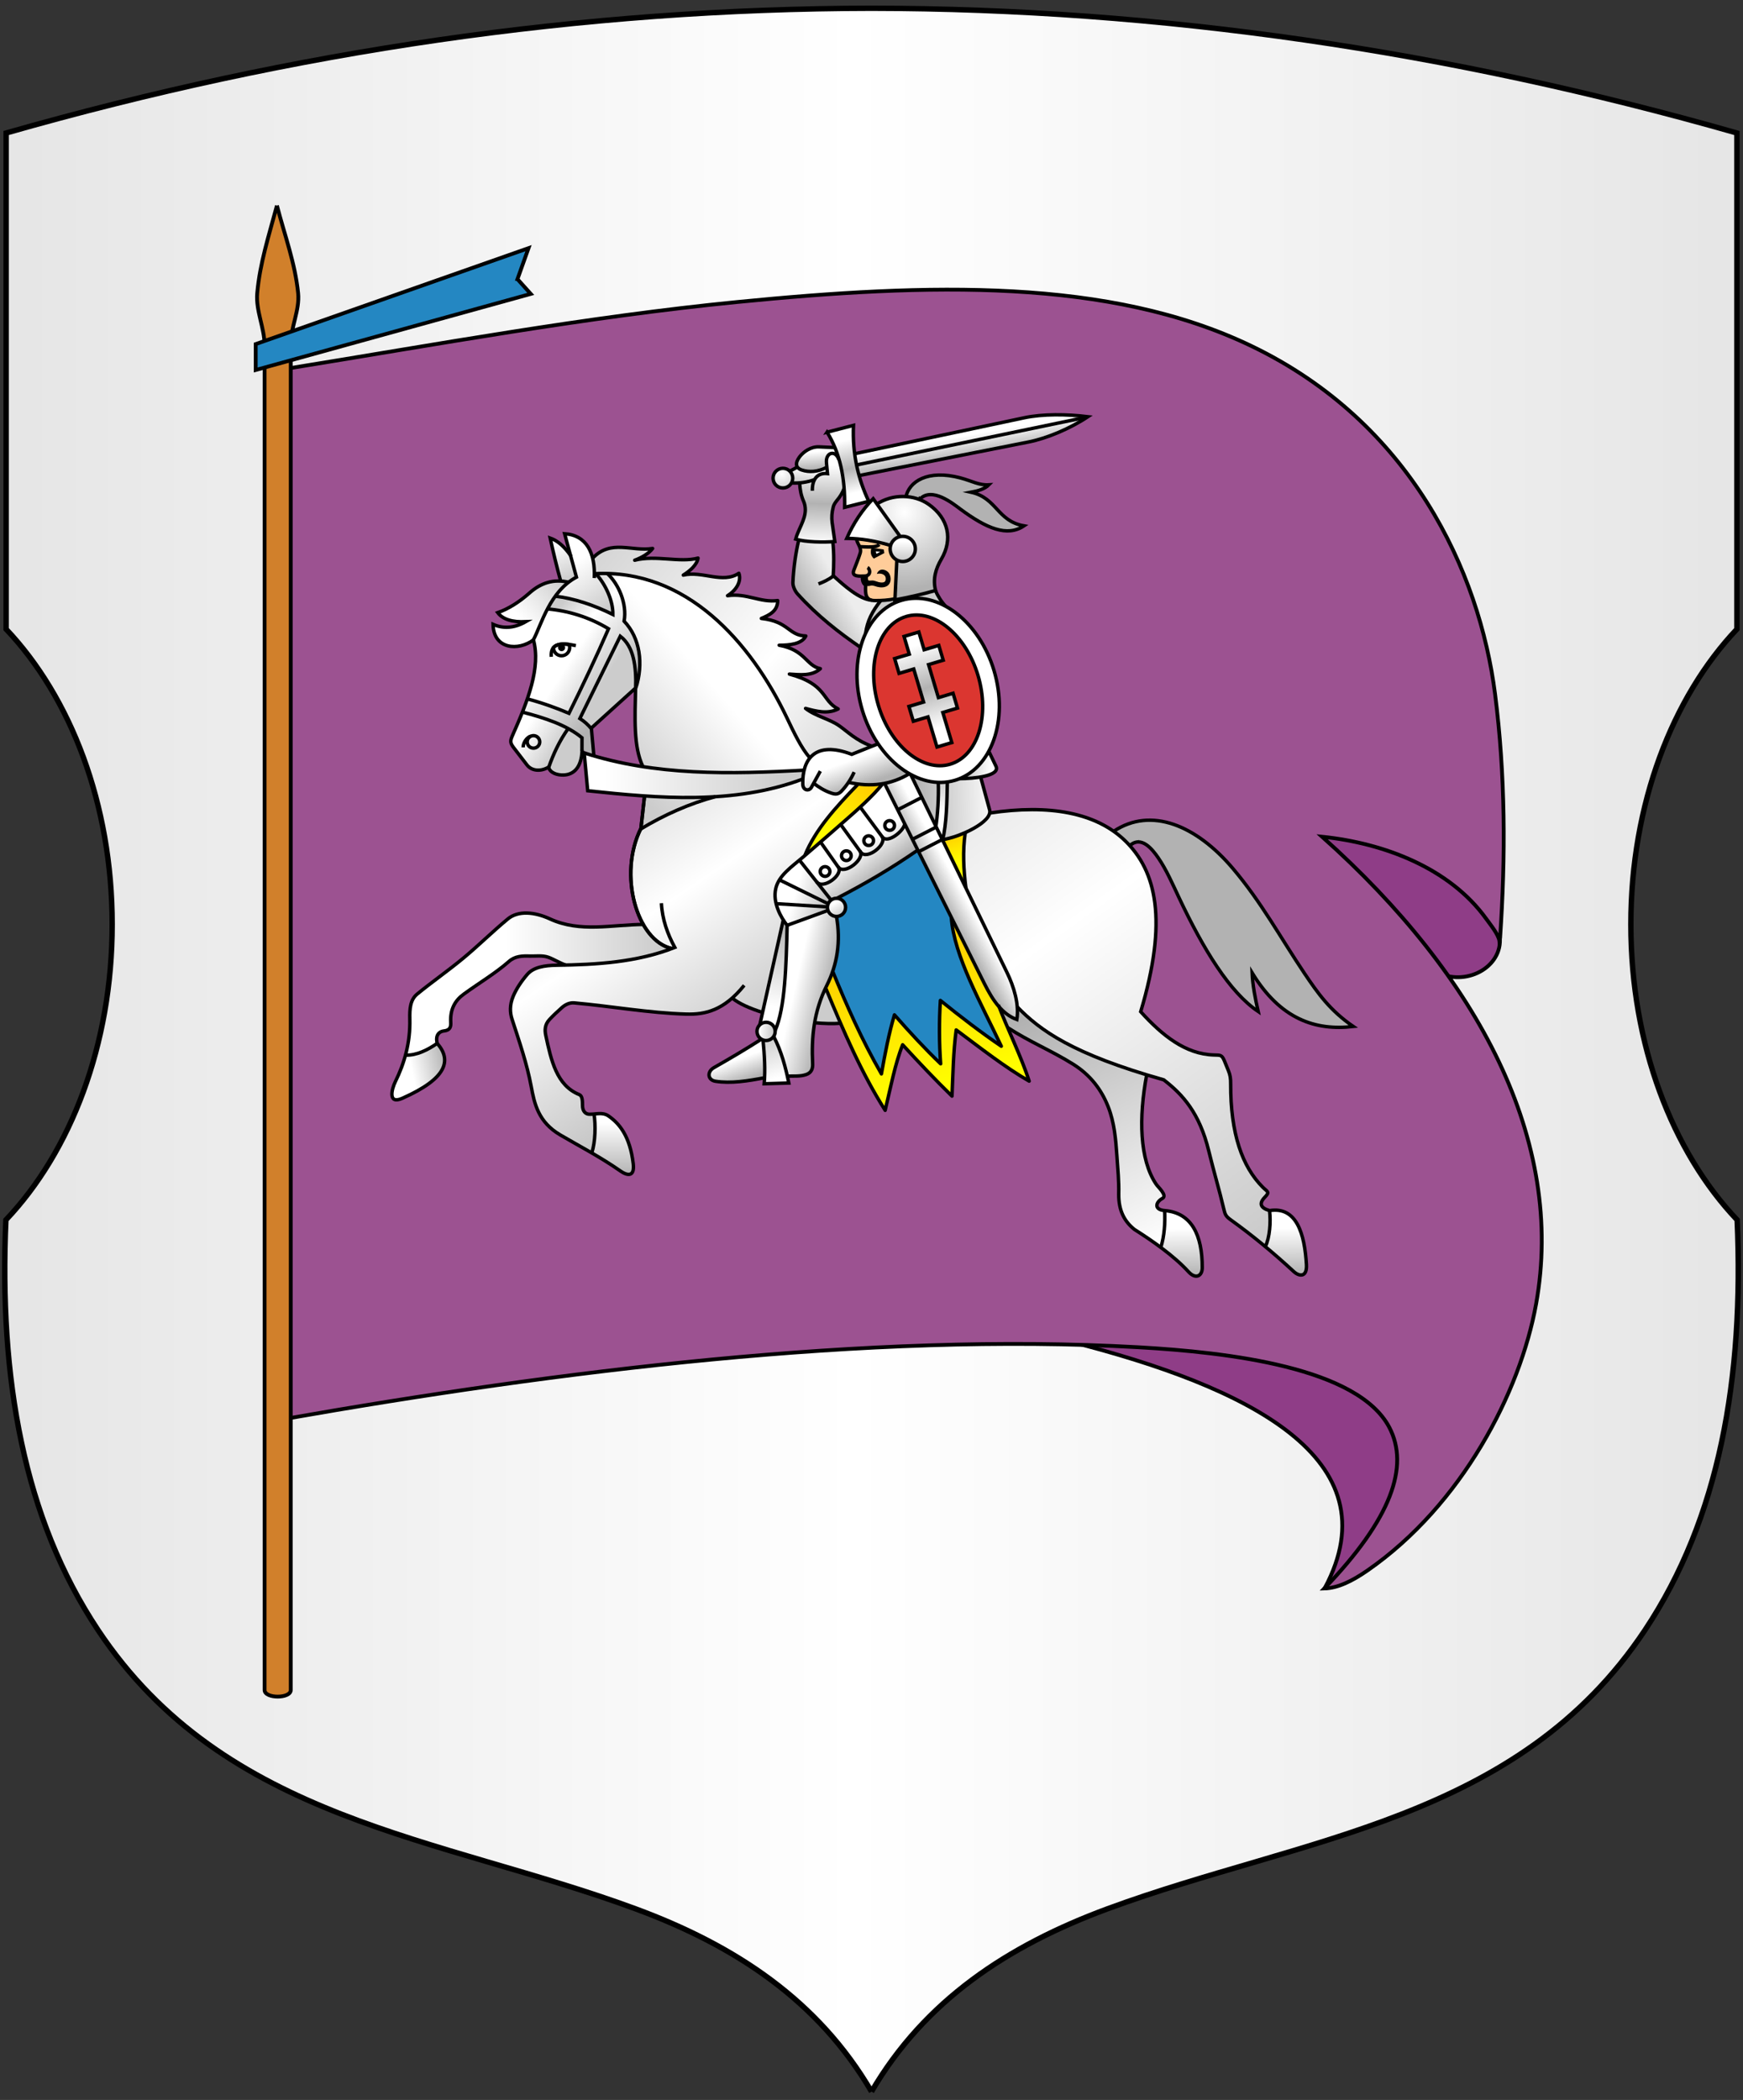 <svg xmlns="http://www.w3.org/2000/svg" xmlns:xlink="http://www.w3.org/1999/xlink" viewBox="0 0 420 506"><rect x="0" y="0" width="420" height="506" fill="#333333" stroke="none"/><defs><linearGradient id="V" gradientUnits="userSpaceOnUse" gradientTransform="matrix(-8.006-55.736 20.35-2.923 255.21 483.98)" x1=".22" x2=".78" xlink:href="#2"/><linearGradient id="N" gradientUnits="userSpaceOnUse" gradientTransform="matrix(-79.358 73.932-74.71-80.194 254.33 559.39)" x1=".32" x2=".68"><stop stop-color="#b2b2b2"/><stop offset=".71" stop-color="#fff"/><stop offset="1" stop-color="#ccc"/></linearGradient><linearGradient id="W" gradientUnits="userSpaceOnUse" gradientTransform="matrix(-46.797 63.02-62.665-46.533 351.89 485.96)" x1=".42" x2=".58" xlink:href="#2"/><linearGradient id="Y" gradientUnits="userSpaceOnUse" gradientTransform="matrix(.808 8.081-24.305 2.431 279.72 631.89)" x1=".18" x2=".82" xlink:href="#C"/><linearGradient id="X" gradientUnits="userSpaceOnUse" gradientTransform="matrix(-35.398 10.411-10.575-35.956 298.27 491.39)" x1=".29" x2=".71" xlink:href="#2"/><linearGradient id="U" gradientUnits="userSpaceOnUse" gradientTransform="matrix(5.577-20.915 14.845 3.959 249.99 428.74)" x1=".13" x2=".87" xlink:href="#C"/><linearGradient id="P" gradientUnits="userSpaceOnUse" gradientTransform="matrix(-37.626-33.599 33.273-37.26 177.06 625.08)" x1=".28" x2=".72" xlink:href="#C"/><linearGradient id="T" gradientUnits="userSpaceOnUse" gradientTransform="matrix(-48.102 10.84-18.814-83.487 309.53 489.87)" x1=".37" x2=".63" xlink:href="#2"/><linearGradient id="Q" gradientUnits="userSpaceOnUse" gradientTransform="matrix(-86.052-.536.129-20.651 273.5 537.69)" x1=".11" x2=".89" xlink:href="#C"/><linearGradient id="S" gradientUnits="userSpaceOnUse" gradientTransform="matrix(-9.937 27.947-28.095-9.989 266.82 406.45)" x1=".36" x2=".64" xlink:href="#2"/><linearGradient id="R" gradientUnits="userSpaceOnUse" gradientTransform="matrix(-11.519 31.99-48.1-17.319 324.52 520.08)" x1=".35" x2=".65" xlink:href="#2"/><linearGradient id="Z" gradientUnits="userSpaceOnUse" gradientTransform="matrix(-.957 11.959-19.143-1.531 284.84 637.11)" x1=".23" x2=".77" xlink:href="#2"/><linearGradient id="i" gradientUnits="userSpaceOnUse" gradientTransform="matrix(-9.31-30.892-22.349 6.736 239.23 723.95)" x1=".18" x2=".82"><stop stop-color="#fff"/><stop offset=".49" stop-color="#b2b2b2"/><stop offset="1" stop-color="#fff"/></linearGradient><linearGradient id="a" gradientUnits="userSpaceOnUse" gradientTransform="matrix(.677 38.911-21.152.368 288.82 606.26)" x1=".12" x2=".88"><stop stop-color="#fff"/><stop offset=".51" stop-color="#b2b2b2"/><stop offset="1" stop-color="#fff"/></linearGradient><linearGradient id="j" gradientUnits="userSpaceOnUse" x1="234.82" y1="695.67" x2="241.81" y2="712.31" xlink:href="#i"/><linearGradient id="l" gradientUnits="userSpaceOnUse" x1="267.96" y1="745.76" x2="287.78" y2="778.59" xlink:href="#2"/><linearGradient id="k" gradientUnits="userSpaceOnUse" x1="217.79" y1="667.56" x2="235.19" y2="672.2" xlink:href="#2"/><linearGradient id="h" gradientUnits="userSpaceOnUse" gradientTransform="matrix(-7.267 33.427-21.858-4.752 302.5 625.63)" x1=".21" x2=".79"><stop stop-color="#fff"/><stop offset=".46" stop-color="#b2b2b2"/><stop offset="1" stop-color="#fff"/></linearGradient><linearGradient id="b" gradientUnits="userSpaceOnUse" gradientTransform="matrix(57.972 34.783-34.747 57.912 263.43 551.39)" x1=".39" x2=".61"><stop stop-color="#b2b2b2"/><stop offset="1" stop-color="#ededed"/></linearGradient><linearGradient id="g" gradientUnits="userSpaceOnUse" gradientTransform="matrix(-11.643 65.612-169.51-30.081 383.63 622.97)" x1=".44" x2=".56" xlink:href="#2"/><linearGradient id="c" gradientUnits="userSpaceOnUse" gradientTransform="matrix(-7.797.487-.508-8.131 261.07 433.26)" x1=".17" x2=".83" xlink:href="#C"/><linearGradient id="f" gradientUnits="userSpaceOnUse" gradientTransform="matrix(-.01 11.081-9.884-.009 313.31 603.3)" x1=".2" x2=".8" xlink:href="#C"/><linearGradient id="e" gradientUnits="userSpaceOnUse" gradientTransform="matrix(-6.253 9.187-8.991-6.12 291.41 473.78)" x1=".27" x2=".73" xlink:href="#C"/><linearGradient id="O" gradientUnits="userSpaceOnUse" gradientTransform="matrix(-114.46 95.383-93.819-112.583 345.54 576.71)" x1="0" y1="0" x2="1.022" y2="-.002"><stop stop-color="#ccc"/><stop offset=".4" stop-color="#fff"/><stop offset="1" stop-color="#ccc"/></linearGradient><linearGradient id="C" gradientUnits="userSpaceOnUse" gradientTransform="matrix(14.361-1.306 1.236 13.591 328.73 524.28)" x1=".18" x2=".82"><stop stop-color="#ccc"/><stop offset="1" stop-color="#fff"/></linearGradient><linearGradient id="8" gradientUnits="userSpaceOnUse" gradientTransform="matrix(-8.648 28.413-16.495-5.02 340.39 486.15)" x1=".32" x2=".68"><stop stop-color="#ff0"/><stop offset="1" stop-color="#ffcf00"/></linearGradient><linearGradient id="B" gradientUnits="userSpaceOnUse" gradientTransform="matrix(33.902.916-1.1 40.703 311.11 500.59)" x1=".05" x2=".95" xlink:href="#2"/><linearGradient id="9" gradientUnits="userSpaceOnUse" gradientTransform="matrix(-31.974 110.457-131.958-38.198 377.86 392.99)" x1=".26" x2=".74" xlink:href="#8"/><linearGradient id="7" gradientUnits="userSpaceOnUse" gradientTransform="matrix(51.556-103.113 98.087 49.044 308.29 420.73)" x1=".07" x2=".93" xlink:href="#2"/><linearGradient x2="1" x1="0" gradientTransform="matrix(417.912 0 0-943.481.937 504)" gradientUnits="userSpaceOnUse" id="m"><stop stop-color="#e5e5e5"/><stop offset=".49" stop-color="#fff"/><stop offset="1" stop-color="#e5e5e5"/></linearGradient><linearGradient id="6" gradientUnits="userSpaceOnUse" gradientTransform="matrix(-126.198 176.72-166.992-119.251 528.68 409.68)" x1=".03" x2=".97"><stop stop-color="#ccc"/><stop offset=".66" stop-color="#fff"/><stop offset="1" stop-color="#e5e5e5"/></linearGradient><linearGradient id="2" gradientUnits="userSpaceOnUse" gradientTransform="matrix(-31.329 22.234-21.759-30.661 328.45 619.67)" x1=".33" x2=".67"><stop stop-color="#b2b2b2"/><stop offset="1" stop-color="#fff"/></linearGradient><linearGradient id="5" gradientUnits="userSpaceOnUse" gradientTransform="matrix(-.376 31.192-18.226-.22 458.83 332.21)" x1=".22" x2=".78" xlink:href="#2"/><linearGradient id="4" gradientUnits="userSpaceOnUse" gradientTransform="matrix(-.378 31.501-18.344-.22 419.99 331.72)" x1=".22" x2=".78" xlink:href="#2"/><linearGradient id="A" gradientUnits="userSpaceOnUse" gradientTransform="matrix(32.072 30.428-30.552 32.203 285.23 481.34)" x1=".23" x2=".77" xlink:href="#8"/><linearGradient id="D" gradientUnits="userSpaceOnUse" gradientTransform="matrix(0-31.427 4.289 0 320.34 532.86)" x1=".32" x2=".68" xlink:href="#C"/><linearGradient id="I" gradientUnits="userSpaceOnUse" gradientTransform="matrix(-161.022 241.533-256.294-170.863 376.08 396.57)" x1=".25" x2=".75"><stop stop-color="#b2b2b2"/><stop offset=".56" stop-color="#fff"/><stop offset="1" stop-color="#ccc"/></linearGradient><linearGradient id="K" gradientUnits="userSpaceOnUse" gradientTransform="matrix(-26.36 39.669-37.337-24.81 224.59 588.75)" x1=".28" x2=".72" xlink:href="#C"/><linearGradient id="M" gradientUnits="userSpaceOnUse" gradientTransform="matrix(-60.827 39.359-41.84-64.662 236.72 568.98)" x1=".4" x2=".6" xlink:href="#C"/><linearGradient id="L" gradientUnits="userSpaceOnUse" gradientTransform="matrix(-6.805 18.845-14.671-5.298 192.02 597.98)" x1=".14" x2=".86" xlink:href="#C"/><linearGradient id="J" gradientUnits="userSpaceOnUse" gradientTransform="matrix(118.012 102.738-105.681 121.394 222.48 420.61)" x1=".35" x2=".65" xlink:href="#C"/><linearGradient id="E" gradientUnits="userSpaceOnUse" gradientTransform="matrix(89.086 49.3-58.399 105.53 315.02 395.44)" x1=".46" x2=".54" xlink:href="#2"/><linearGradient id="F" gradientUnits="userSpaceOnUse" gradientTransform="matrix(0 26.559-27.278 0 219.64 372.59)" x1=".13" x2=".87" xlink:href="#2"/><linearGradient id="G" gradientUnits="userSpaceOnUse" gradientTransform="matrix(-31.396-6.53 5.533-26.605 144.91 432.06)" x1=".29" x2=".71" xlink:href="#2"/><linearGradient id="H" gradientUnits="userSpaceOnUse" gradientTransform="matrix(-131.952 0 0-59.558 254.92 480.7)" x1=".28" x2=".72" xlink:href="#C"/><radialGradient id="1" gradientUnits="userSpaceOnUse" r="28.603" cy="623.01" cx="308.57"><stop stop-color="#fff"/><stop offset="1" stop-color="#b2b2b2"/></radialGradient><radialGradient id="0" gradientUnits="userSpaceOnUse" r="6.456" cy="637.3" cx="262.95"><stop stop-color="#fff"/><stop offset="1" stop-color="#ccc"/></radialGradient><radialGradient xlink:href="#1" id="3" gradientUnits="userSpaceOnUse" cx="308.57" cy="623.01" r="28.603"/><radialGradient xlink:href="#0" id="d" gradientUnits="userSpaceOnUse" cx="262.95" cy="637.3" r="6.456"/></defs><path d="m282.25 244.43c2.935 0 5.315 2.38 5.315 5.315v5.314c0 2.935-2.38 5.315-5.315 5.315h-5.315v-15.944zm0 21.259c5.87 0 10.63-4.76 10.63-10.63v-5.314c0-5.87-4.76-10.63-10.63-10.63h-10.63v26.574zm-21.26-26.574h5.315v26.574h-5.315zm-10.63 0h5.315v26.574h-5.315l-10.63-16.684v16.684h-5.315v-26.574h5.315l10.63 16.684zm-79.72 0h15.945v5.315h-10.63v5.315h10.63v5.315h-10.63v5.315h10.63v5.315h-15.945zm-21.26-0h5.315v21.26h10.63v5.315h-15.945zm55.809 21.26h5.314c4.402 0 7.972-3.57 7.972-7.972 0-4.402-3.636-7.957-7.972-7.972h-5.314v5.315h5.314c1.467 0 2.657 1.19 2.657 2.657 0 1.467-1.19 2.657-2.657 2.657h-5.314zm5.314-26.575c10.272 0 18.602 8.33 18.602 18.602 0 10.272-8.33 18.602-18.602 18.602-10.272 0-18.602-8.33-18.602-18.602 0-10.272 8.33-18.602 18.602-18.602m-13.287 18.602c0 7.337 5.95 13.287 13.287 13.287 7.337 0 13.287-5.95 13.287-13.287 0-7.337-5.95-13.287-13.287-13.287-7.337 0-13.287 5.95-13.287 13.287" fill="#a90000"/><g fill-rule="evenodd" stroke="#000"><path d="m210 504c12.829-21.946 32.829-35.18 56.92-44.07 47.01-17.335 98.84-21.1 129.48-67.17 17.9-26.916 23.863-60.672 22.19-98.81-15.57-16.391-25.614-42.19-25.614-71.2 0-28.982 10.02-54.752 25.559-71.15v-119.55c-69.51-19.858-139.02-29.964-208.53-30.06-69.51.1-139.02 10.206-208.53 30.06v119.55c15.539 16.394 25.559 42.16 25.559 71.15 0 29.02-10.04 54.814-25.614 71.2-1.676 38.13 4.287 71.891 22.19 98.81 30.636 46.07 82.47 49.83 129.48 67.17 24.09 8.884 44.09 22.12 56.919 44.07" fill="url(#m)" stroke-width="1.3"/><g transform="translate(0-546.36)" stroke-width=".917" stroke-miterlimit="10"><g fill="#8f3d87"><path d="m257.97 869.67c42.43 10.794 77.969 28.05 61.25 59.36 1.387-.07 3.03-1.81 4.307-2.854 9.697-7.917 17.757-16.358 17.433-30.734-.659-29.27-58.13-30.17-82.991-25.768z"/><path d="m361.13 770.66c2.042 7.782-6.597 13.14-13.654 10.491l-32.915-35.555c21.13-1.122 37.4 5.969 46.569 25.06z"/></g><path d="m68.796 888.24c65.28-11.466 140.41-20.908 205.47-17.249 21.749 1.223 52.972 4.877 60.52 19.336 4.881 9.354.501 22.01-15.681 38.798 3.269-.098 6.71-1.779 10.397-4.336 22.806-15.814 36.796-42.953 40.633-64.18 7.091-39.22-13.763-78.935-51.55-112.63 14.909 1.534 30.694 7.542 39.499 19.723 1.09 1.509 2.979 3.811 3.223 5.394l.163-.741c1.333-19.567 1.284-39.18-1.213-58.751-3.767-29.522-20.232-65.38-58.739-83.88-34.24-16.457-77.83-15.13-123.91-10.59-36.27 3.574-72.54 10.251-108.8 16.11v253z" fill="#9c5291"/><path d="m66.73 595.89c1.88 7.214 4.389 13.905 5.107 21.11.41 4.112-1.778 8.137-1.778 12.269v324.33c0 2.1-6.301 2.1-6.301 0v-323.97c0-4.25-2.151-8.391-1.778-12.624.633-7.184 2.811-13.895 4.751-21.11z" fill="#d1802b"/><path d="m124.69 613.62l2.667-7.468-65.742 23.12v6.24l66.28-18.335-3.201-3.556z" fill="#2487c2"/></g></g><g transform="translate(0-546.36)"><g stroke="#000" stroke-width=".825" stroke-miterlimit="10"><path d="m272.23 750.13c2.762-2.498 5.401.787 6.893 2.973 1.976 2.895 3.506 6.447 4.943 9.488 5.993 12.684 12.261 22.878 19.11 27.499-.703-3.109-1.334-6.219-1.464-9.328 6.843 11.221 15.256 14 24.384 12.945-5.621-3.864-8.514-7.961-11.797-12.846-5.749-8.557-10.363-17.14-17.249-25.26-8.781-10.352-19.645-14.914-28.64-8.963l-.565.5 3.777 3.521.612-.531z" fill="url(#l)"/><path d="m221.63 666.65c2.926-3.092 8.07 1.114 9.79 2.389 6.29 4.653 11.269 6.764 15.32 4.03-6.484-1.144-6.496-6.708-12.731-8.1 1.556-.289 3.303-.792 4.279-1.785-2.402.151-4.109-.935-6.834-1.659-7.948-2.113-12.444.882-13.18 4.668l-.067.619 3.184.605.238-.768z" fill="url(#k)"/></g><path d="m306.01 609.99h.041v-.018l.011-.005 1.795 2.542-.872 1.855-9.91 13.851c-4.075-4.211-7.289-9.168-9.666-14.515 6.337-.043 12.768-1.155 18.602-3.711" fill="url(#2)" transform="matrix(.647 0 0-.647 18.277 1072.89)"/><path d="m298.65 626.39l8.517-11.905.005-.007.004-.009.903-1.921.027-.057-.036-.051-1.881-2.665-.05-.072-.081.035-.008.003-.03-4.096v-.005l-.697-14.628.008-.038-.009-.002c4.966.624 9.931 1.659 14.896 3.293-.527 2.11-.517 4.106-.112 6.03.411 1.948 1.228 3.817 2.304 5.649 3.08 5.245 3.113 10.74.162 15.333-.574.894-1.262 1.755-2.062 2.572-4.304 4.397-10.519 6.238-16.633 4.767-1.849-.445-3.627-1.19-5.226-2.223" fill="url(#3)" transform="matrix(.647 0 0-.647 18.277 1072.89)"/><path d="m215.59 690.61l.447-9.376.02-2.706c-3.03-1.325-6.302-1.983-9.593-2.257.094.462.293.871.487 1.267.331.677.642 1.314.397 2.116-.428 1.403-1.012 2.753-1.527 4.125l-0.0.005c-.141.376-.153.651-.044.847.309.562 1.431.487 1.956.471l.249.133c-.279.596.019 1.797.697 2.038-.057.853-.148 1.944.214 2.755.198.443.538.752 1.093.894l.092.008-0.0.013c.212.046.453.069.728.068 1.604.022 3.212-.095 4.787-.4" fill="#fc9"/><path d="m212.66 679.49l-2.055 1.083c-.424-.386-.575-1.212-.384-1.859l2.406.323.034.453" fill="#fff" fill-rule="evenodd"/><path d="m210.56 680.96c-.769-.678-.871-1.583-.57-2.604l2.94.395.166.876-2.536 1.334m.479-1.752l.142.608.948-.475-1.09-.133"/><path d="m214.3 684.62c.498.931.453 2.32-.515 2.925-.627.392-1.484.442-2.39.223-.381-.099-.8-.288-1.245-.325-.37-.03-.749.207-1.104.115-1-.262-1.38-1.458-1.141-2.373l1.296-.011c-.075.291-.122.689.011.97.107.226.878.053 1.163.094.493.071.923.282 1.324.379.506.122 1.129.188 1.456-.066.339-.264.349-.917.173-1.267-.305-.604-1.202-.842-2.027-.628.508-1.622 2.424-1.113 3-.037"/><path d="m405.83 363c.175-4.554-.09-9.179-1.432-13.56 3.655-2.735 7.215-5.676 10.295-9.06 2.056-2.259 4.905-2.079 4.916 1.418.028 8.604-1.963 15.238-6.621 18.671-2.084 1.536-4.596 2.315-7.158 2.531" fill="url(#4)" transform="matrix(.647 0 0-.647 18.277 1072.89)"/><path d="m443.35 349.74c3.537-2.942 7.05-6.03 10.564-9.274 2.846-2.629 4.804-.867 4.515 2.57-.336 5.596-1.224 11.02-3.293 14.832-2.048 3.77-5.239 5.959-10.237 5.158.409-4.224.245-9.382-1.549-13.286" fill="url(#5)" transform="matrix(.647 0 0-.647 18.277 1072.89)"/><path d="m350.89 439.09c4.26-4.398 9.416-8.772 17.649-13.223 8.356-4.518 19.883-9.118 36.863-13.909l.02-.005.017-.013c3.518-2.714 6.858-5.795 9.752-9.982 2.893-4.186 5.339-9.477 7.07-16.611l.002-.008c.837-3.452 1.77-6.911 2.687-10.316 1.019-3.781 2.02-7.496 2.861-11.09.259-1.107.441-1.816.789-2.408.347-.59.866-1.079 1.802-1.75 4.376-3.141 8.637-6.446 12.779-9.889 1.837 3.874 2.01 8.938 1.515 13.06v.105c-3.14.936-4.152 2.681-1.706 5.175 1.228 1.254 1.227 1.658.626 2.247-.465.457-.985.855-1.447 1.318-3.817 3.826-6.827 8.811-8.873 15.177-2.045 6.36-3.129 14.1-3.099 23.44.003.991-.03 1.773-.158 2.536-.128.763-.351 1.51-.729 2.433l-1.412 3.451c-.865 2.114-1.368 2.125-3.284 2.165l-.541.013c-5.316.153-10.142 1.968-14.649 4.86-4.5 2.887-8.683 6.851-12.719 11.307l-.041.045.017.058c5.111 17.06 6.549 30.15 5.273 40.37-1.275 10.208-5.259 17.557-10.992 23.15l-.007.007c-1.507 1.47-3.146 2.798-4.908 3.984-1.763 1.186-3.651 2.231-5.659 3.137-10.326 4.658-23.819 5.635-39.779 3.245-.393-1.668-2.268-3.418-4.762-4.983-1.335-.837-2.849-1.624-4.409-2.316l.071-.001c-.496-3.423-.651-6.846-.573-10.269.078-3.424.389-6.85.823-10.275l-.052-.007 15.356-31.429c1.956-4 3.426-8.332 3.825-12.793" fill="url(#6)" transform="matrix(.647 0 0-.647 18.277 1072.89)"/><path d="m344.34 438.53c.877-2.253 1.887-4.653 2.947-7.122 4.17-2.703 8.553-5.01 12.958-7.295 3.888-2.02 7.751-4.03 11.439-6.341 3.215-2.02 5.861-4.397 8.02-7.08 2.157-2.68 3.827-5.662 5.091-8.892 1.141-2.917 1.845-5.93 2.316-8.988.471-3.054.71-6.156.922-9.252.064-.931.134-1.877.205-2.82.285-3.838.568-7.644.476-11.322l-.002-.065c-.043-3.213.534-5.805 1.562-7.944 1.026-2.136 2.503-3.824 4.261-5.231 3.079-1.95 6.435-4.18 9.687-6.597 1.318 4.346 1.573 8.93 1.398 13.443-1.074.107-2.722.484-2.891 1.797-.048.373.04.767.231 1.149.336.671.997 1.311 1.798 1.733.764.402.699 1.098.296 1.863-.399.759-1.126 1.588-1.735 2.282-.366.417-.69.787-.882 1.071l-.002.003c-4.453 6.626-5.87 16.553-5.209 27.507.128 2.13.336 4.302.615 6.496.279 2.195.63 4.411 1.044 6.629l.015.081c-13.54 4.121-23.2 8.11-30.462 12.04-8.141 4.402-13.283 8.728-17.522 13.08.1-1.481.062-2.976-.173-4.444l-.002-.001-.021-.13c-2.49.922-4.582 2.419-6.379 4.359" fill="url(#7)" transform="matrix(.647 0 0-.647 18.277 1072.89)"/><path d="m331.49 483.76c-.82 6.645-1.157 13.389-.204 20.04-2.584-1.134-5.354-2.111-8.156-2.546l-.034-.154 8.394-17.341" fill="url(#8)" transform="matrix(.647 0 0-.647 18.277 1072.89)"/><path d="m200.39 763.54l1.234 3.65 0.0.006c.787 4.423.543 8.965-.902 13.227 3.438 8.374 7.122 16.651 11.632 24.511.849-4.76 1.751-9.534 3.143-14.17 3.546 4.169 7.201 8.07 11.09 11.762-.296-5.066-.284-10.164-.048-15.233 4.728 3.819 9.545 7.553 14.573 10.972-4.25-9.706-10.887-19.973-11.945-30.831h.007l-8.05-16.14c-6.617 4.586-13.575 8.566-20.729 12.244" fill="#2487c2"/><path d="m301.52 400.76c2.217 8.09 3.593 16.462 6.457 24.19l.002.006.063.161c5.957-6.507 12.02-12.928 18.332-19.09.361 8.213.464 16.454 1.577 24.614 8.842-6.579 17.514-13.525 27.08-19.05-3.02 9.384-7.572 18.19-11.1 27.378-2.276 2.589-3.994 5.678-5.525 8.746l-12.04 24.14c.973-11.489 7.508-24.783 13.911-37.81 1.631-3.319 3.274-6.636 4.83-9.991-7.893 5.343-15.456 11.168-22.869 17.15-.473-7.885-.449-15.792.14-23.671-6.06 5.81-11.771 11.983-17.302 18.298-2.145-7.233-3.528-14.677-4.848-22.1-7.06 12.248-12.835 25.16-18.202 38.22-.613-1.698-1.335-3.36-2.1-4.963l-.005-.011c-.052-.104-.32-.546-.446-.812 6.208-15.649 12.552-31.25 22.05-45.41" fill="url(#9)" transform="matrix(.647 0 0-.647 18.277 1072.89)"/><path d="m291.54 521.95c-7.514-7.787-15.43-16.04-19.651-26.18 9.207 7.996 20.437 16.698 28.556 26.28-.849-.469-8.909-.564-8.905-.101" fill="url(#A)" transform="matrix(.647 0 0-.647 18.277 1072.89)"/><path d="m323.18 501.48c4.36.698 8.841 2.557 12.554 4.885 2.915 1.828 4.966 3.896 4.717 5.74-.647 3.968-2.352 8.564-3.376 12.467-2.596-.441-5.536-.607-7.737-.614-1.441-.584-2.953-.992-4.493-1.212-.147-7.07-.155-14.317-1.666-21.267m-12.09 24.04l9.301-19.04c.77 5.302 1.058 10.746.858 16.09-3.565.15-7.03 1.252-10.159 2.946" fill="url(#B)" transform="matrix(.647 0 0-.647 18.277 1072.89)"/><path d="m329.86 524.18c2.503.035 5.778.268 8.433.85 1.489.326 5.573 1.306 4.444 3.66l-2.567 5.354c-2.457-4.478-5.959-7.95-10.31-9.864" fill="url(#C)" transform="matrix(.647 0 0-.647 18.277 1072.89)"/><path d="m320.55 506.14l2.3-4.707.097.014c1.524 6.949 1.529 14.197 1.678 21.272-1.049-.138-2.11-.186-3.168-.155.204-5.45-.086-11.02-.907-16.424" fill="url(#D)" transform="matrix(.647 0 0-.647 18.277 1072.89)"/><path d="m310.58 525.79c-2.917-1.754-5.957-2.925-9.111-3.553 12.392-24.84 24.672-49.46 37.13-74.42 2.548-5.106 6.082-11.129 11.945-13.358.899 5.872-1.133 12.11-3.678 17.324-12.08 24.717-24.07 49.27-36.11 73.913l-.172.096" fill="url(#E)" transform="matrix(.647 0 0-.647 18.277 1072.89)"/><path d="m193.21 399.02c.544-4.562.439-9.79-.82-14.262l-.032-.087c3.537-2.056 7.095-4.231 10.635-6.712 3.149-2.205 5.056-1.266 4.586 2.643-.62 5.159-1.918 8.894-3.559 11.684-1.638 2.786-3.619 4.632-5.607 6.01-1.591 1.104-3.403.895-5.203.722" fill="url(#F)" transform="matrix(.647 0 0-.647 18.277 1072.89)"/><path d="m122.91 420.94c-.939-3.461-2.234-6.728-3.762-9.826-.596-1.207-1.203-2.963-1.264-4.372-.112-2.569 1.795-2.523 3.708-1.678 8.418 3.722 12.996 7.277 14.804 10.661 1.791 3.353.847 6.548-1.776 9.573-3.395-2.39-7.452-4.454-11.708-4.358" fill="url(#G)" transform="matrix(.647 0 0-.647 18.277 1072.89)"/><path d="m122.97 421.16c4.047-.219 8.417 2.152 11.573 4.35-.289 1.021-.338 2.187.18 3.147.508.942 1.471 1.42 2.496 1.529 1.861.199 2.464 1.277 2.368 3.02-.247 4.405 1.339 8.091 4.927 10.695 5.575 4.047 11.592 7.563 16.77 12.13l.002.003c2.246 1.981 5.01 2.14 7.858 2.053 2.296-.069 4.679.339 6.899-.434 2.231-.777 4.221-2.127 6.456-2.906l.006-.002-.007-.02c6.391.142 12.75.457 19.02 1.253 6.869.873 13.633 2.325 20.22 4.768-4.603 1.167-8.08 4.907-10.371 8.909-3.129-.028-6.244-.258-9.334-.486-8.648-.638-17.12-1.263-25.421 2.563-4.645 2.14-11.221 3.589-15.566.002l-.011-.001c-2.931-2.43-5.734-4.973-8.497-7.481-5.597-5.08-11.07-9.598-17.11-14.164-2.755-2.083-5.491-4.152-8.16-6.337-2.731-2.235-2.784-6.04-2.708-9.261.107-4.493-.432-8.976-1.587-13.317" fill="url(#H)" transform="matrix(.647 0 0-.647 18.277 1072.89)"/><path d="m270.79 523.78c-10.565-3.962-21.528-5.869-32.6-6.546-6.842-1.85-13.68-4.544-20.21-7.874-1.283-.654-2.553-1.332-3.805-2.031-1.24-.692-2.462-1.404-3.661-2.132-1.208-2.468-2.096-5.095-2.69-7.793-1.586-7.209-1.071-14.913 1.012-21.402 1.975-6.151 6.457-13.594 13.258-15.12l.051-.211c-6.706-2.526-13.6-4.02-20.601-4.906-7.375-.937-14.871-1.206-22.397-1.315-3.66-.052-8.284-.387-10.857-3.382-2.858-3.326-6.144-8.03-6.241-12.699-.051-2.429.841-4.647 1.581-6.915 2.421-7.412 4.765-14.589 6.154-22.06.605-3.256 1.274-6.564 2.808-9.65 1.531-3.081 3.926-5.946 7.985-8.329 3.841-2.254 7.75-4.392 11.602-6.627l.014.043c1.421 4.445 1.457 9.641.81 14.176-1.598-.146-3.26-.262-4.01 1.582-.54 1.33-.18 2.833-.478 4.214-.152.704-.439 1.242-.983 1.462-4.23 1.707-6.862 4.893-8.688 8.831-1.82 3.926-2.838 8.597-3.843 13.297-.471 2.207-.198 4.285 1.39 5.992 1.432 1.54 2.979 2.971 4.541 4.377 1.31 1.179 2.987 2.033 4.778 1.88l.019-.002c5.19-.47 10.368-1.113 15.549-1.757 5.367-.667 10.738-1.334 16.11-1.808 6.582-.581 14.359-1.548 20.613 1.128 2.168.927 4.361 2.3 6.595 4.292 2.865-2.751 7.602-4.48 11.21-5.378l7.675 34.31c-1.272 2.02-2.473 4.573-2.896 7.271-.115.731-.172 1.472-.159 2.215.013.744.097 1.492.266 2.234l.002.007c.277 1.214.777 2.32 1.439 3.358l.003.006c1.602 2.507 4.156 4.611 6.849 6.827.709.584 1.429 1.176 2.156 1.797l.006.005.492.42-.061.025c1.967 4.821 4.83 9.288 8.247 13.632 3.384 4.302 7.314 8.486 11.455 12.78-1.099.147-2.209.348-3.33.599-.747-1.114-1.592-2.183-2.556-3.208-.651-.692-1.257-1.021-1.909-1.106-.647-.085-1.332.073-2.147.354-1.248.429-2.399.984-3.473 1.608-1.033.601-1.995 1.267-2.904 1.949l-.772-1.405c-.258-.469-.642-.777-1.061-.917-.306-.103-.632-.116-.939-.038-.308.078-.599.247-.837.508-.341.375-.573.94-.589 1.699-.012.589-.004 1.17.025 1.742" fill="url(#I)" transform="matrix(.647 0 0-.647 18.277 1072.89)"/><g fill-rule="evenodd"><path d="m210.55 505.52l1.181 12.216c9.06-.615 18.15-.827 27.22-.246l.006-.215c-11.279-2.461-20.778-7.611-28.41-11.755m-12.252 94.88c4.475-4.328 7.02-11.461 6.127-17.623 6.345-6.691 7.01-16.809 4.249-25.327-.125-5.494-.367-11.01-.015-16.499.299-4.66 1.05-8.876 2.729-12.33 19.798-3.043 39.967-2.416 59.895-1.308.399 1.613 1.064 3.178 2.117 4.477-2.456 2.78-4.598 6.757-6.712 11.08-2.199 4.496-4.3 9.01-6.779 13.368-9.581 16.854-23.07 32.02-40.37 39.431-6.723 2.896-13.931 4.52-21.247 4.732" fill="url(#J)" transform="matrix(.647 0 0-.647 18.277 1072.89)"/><path d="m200.13 585.24c-7.185 3.536-14.37 5.977-21.555 6.832 2.074 2.935 4.524 5.271 7.95 7.093l-4.406 16.185c7.727-.529 11.04-6.385 11.09-14.803 4.103-3.957 6.981-11.369 6.925-15.307" fill="url(#K)" transform="matrix(.647 0 0-.647 18.277 1072.89)"/></g><path d="m180.75 597.8c.912-.058 1.847-.197 2.807-.425.881.68 1.827 1.301 2.846 1.848l-2.17 7.97c-1.857 2.664-4.23 5.218-7.345 6.371 1.154-5.286 2.42-10.549 3.863-15.765" fill="url(#L)" transform="matrix(.647 0 0-.647 18.277 1072.89)"/><path d="m191.99 542.98l.032.029 16.484 14.929.027.024c.138 6.369-.115 14.693-5.614 19.03l-14.965-30.464c1.512-.975 2.878-2.168 4.04-3.546m-3.495-3.673c-.006-2.357.185-4.782-.214-7.092-.663-4.667-3.972-7.639-8.507-6.528-1.776.351-2.917 1.139-3.627 2.81-2.504-1.664-5.998-1.826-7.986.763l-4.895 6.375c-1.181 1.538-1.355 2.494-.559 4.284 1.328 2.986 2.605 5.932 3.752 8.825 7.614-2.038 15.826-4.389 22.04-9.436m-20.13 14.563c5.237-1.388 10.359-3.199 15.347-5.308 5.102 10.335 10.05 20.75 14.649 31.32-6.845 4.111-14.603 6.61-22.568 7.324-1.94-3.703-3.241-7.701-5.181-11.389 1.959-7.27.126-15-2.247-21.947" fill="url(#M)" transform="matrix(.647 0 0-.647 18.277 1072.89)"/><path d="m198.17 600.48c4.03-3.856 7.303-11.176 6.144-17.732 5.926-6.212 7.311-15.857 4.32-25.08.206 8.275-.699 15.591-5.753 19.483l-15.07-30.668c1.648-1.052 3.077-2.323 4.283-3.685l.918-10.139-4.426 1.826.012 4.817c-5.709 4.729-13.717 7.364-22.2 9.564l1.656 4.97c5.353-1.403 10.603-3.255 15.704-5.416 5.131 10.39 10.11 20.86 14.733 31.504-7.31 4.411-15.16 6.679-22.82 7.337l2.9 4.812c7.184-.855 14.369-3.296 21.555-6.832.076 5.355-3.628 11.543-6.947 15.202 1.71.096 3.394.12 4.988.037" fill="url(#N)" fill-rule="evenodd" transform="matrix(.647 0 0-.647 18.277 1072.89)"/><path d="m192.67 606.26c.422-1.719.631-3.632.643-5.697 4.769.258 9.34-.052 13.713-.852 4.406-.806 8.609-2.111 12.608-3.834 20.555-8.856 35.742-28.777 45.4-49.03l.084-.177c2.701-5.669 5.319-11.163 8.431-14.697.416.487.882.927 1.402 1.31 1.444 1.062 3.301 1.695 5.632 1.744 2.344.049 5.168-.492 8.536-1.777l7.213 2.895c-4.346 1.633-7.148 3.837-9.581 5.75-.825.649-1.608 1.265-2.396 1.814-1.732 1.209-3.777 2.067-5.831 2.928-2.356.989-4.727 1.983-6.674 3.525h-.002l-.006.005-.392.321.489-.133c1.938-.527 3.999-1.081 6.06-1.251 1.981-.164 3.963.028 5.83.944-2.181 1.145-3.302 2.668-4.522 4.324-2.119 2.876-4.541 6.164-13.441 8.555l-.994.267 1.027-.055c.411-.022.824-.05 1.248-.079 3.318-.224 7.292-.492 10.06 1.93-2.149.506-3.466 1.791-4.958 3.246-2.093 2.041-4.54 4.427-10.161 5.441l-1.186.214h1.205c1.839 0 3.937.094 5.758.571 1.743.456 3.232 1.263 3.991 2.673-2.942.11-4.493 1.248-6.285 2.561-2.119 1.553-4.582 3.358-10.143 3.97l-.414.045.384.161c1.528.64 3.042 1.321 4.169 2.324 1.093.974 1.826 2.257 1.856 4.116-3.144-.396-5.91.256-8.734.922-3.03.714-6.129 1.445-9.829.905l-.509-.074.436.273c2.363 1.476 4.03 3.594 4.382 5.747.069.415.088.833.055 1.249-.03.371-.102.74-.221 1.104-3.436-2.229-7.382-1.585-11.44-.921-3.061.5-6.187 1.01-9.186.294l-.63-.151.548.346c1.835 1.159 3.655 2.626 4.671 4.276.196.319.363.645.493.977.111.281.196.567.252.855-3.256-.856-7.02-.592-10.935-.319-4.159.29-8.481.592-12.491-.435l-.007-.002-.066.205c1.787.653 3.688 1.616 5.153 2.827.285.236.554.48.799.732.183.187.355.379.514.576-2.562-.361-5.105-.104-7.606.149-5.02.508-9.881 1-14.351-3.621l-.038.036" fill="url(#O)" transform="matrix(.647 0 0-.647 18.277 1072.89)"/><path d="m170.39 575.85c.656 1.265 1.311 2.815 2.039 4.541 2.61 6.18 5.511 12.552 10.901 16.817-5.469 1.329-10.135-.421-14.13-3.947-3.496-3.086-7.415-5.793-11.83-7.379 2.479-3.154 7.04-3.36 10.706-3.2-2.041-1.161-4.155-2.052-6.521-2.262-1.995-.177-3.991.136-5.986.984.134-4.738 3.06-8.07 7.874-7.995 2.371.039 4.886.899 6.945 2.441" fill="url(#P)" transform="matrix(.647 0 0-.647 18.277 1072.89)"/><path d="m271.87 527.24c-28.13-1.579-56.08-2.131-82.45 6.406l1.312-14.1c26.309-2.779 54.47-5.336 80.24 4.408l2.524 1.792v1.148l-1.633.342" fill="url(#Q)" fill-rule="evenodd" transform="matrix(.647 0 0-.647 18.277 1072.89)"/><path d="m194.09 731.93c-18.19 1.021-36.26 1.378-53.32-4.143l.848 9.116c17.01 1.797 35.23 3.45 51.89-2.85l1.633-1.159v-.742l-1.056-.221z" fill="none" stroke="#000" stroke-width=".825" stroke-miterlimit="10"/><path d="m271.02 523.86l-.009-.003c-.033-.596-.043-1.204-.029-1.82.015-.702.225-1.219.533-1.558.208-.229.462-.377.729-.444.268-.068.552-.056.818.033.37.124.711.398.941.817l.795 1.601c.911-.685 2.144-1.461 3.177-2.062 1.062-.617 2.201-1.166 3.435-1.59.787-.27 1.442-.423 2.049-.344.602.078 1.167.388 1.78 1.04 1.01 1.074 1.888 2.197 2.657 3.367l.183-.114c4.02-.894 7.906-1.122 11.633-.619 3.653.495 7.408 1.811 10.663 3.751-4.294 2.489-8.259 6.266-11.48 11.02l-9.735-3.907-.039-.016-.039.015c-3.358 1.286-6.169 1.827-8.495 1.778-2.283-.048-4.099-.666-5.509-1.702-1.409-1.036-2.415-2.495-3.077-4.225-.423-1.106-.905-3.48-.99-4.993l.008-.021" fill="url(#R)" transform="matrix(.647 0 0-.647 18.277 1072.89)"/><path d="m256.54 412.73c.209 4.637-.142 9.293-.583 13.907l-.218.368-.27-.118-.006-.004c-5.764-3.702-11.673-7.172-17.624-10.564-2.317-1.32-2.497-4.418.492-4.889 6.03-.952 12.288.144 18.21 1.3" fill="url(#S)" transform="matrix(.647 0 0-.647 18.277 1072.89)"/><path d="m196.37 792.74c.276.025.559.048.846.068.32.024.634.044.942.06 1.515.082 2.961.087 4.282 0-1.192-2.746-2.353-5.523-3.501-8.303-1.289 2.742-2.098 5.462-2.57 8.174" fill="#ccc"/><path d="m277.17 441c.694 2.02 1.538 4.045 2.557 6.079l.005.011c.546 1.091 1.043 2.199 1.488 3.321.451 1.14.835 2.249 1.177 3.408 1.747 5.913 2.1 12.205.918 18.856l-.825 2.99-17.348-6.313c-.165-7.575-.366-15.256-.978-22.09-.614-6.848-1.643-12.839-3.462-17.01l-.002-.005-.837-1.681c1.505-2.912 2.735-5.892 3.706-9.02.633-2.042 1.167-4.118 1.64-6.215.604.024 1.214.022 1.825.02 3.473-.008 7.621.094 7.403 4.536-.396 7.974.158 15.615 2.735 23.11" fill="url(#T)" transform="matrix(.647 0 0-.647 18.277 1072.89)"/><path d="m256.17 426.68c.514-5.361.924-10.812.436-16.191l8.936.265c-1.264 6.489-2.926 12.389-5.996 18.12l-3.687-1.779.311-.414" fill="url(#U)" transform="matrix(.647 0 0-.647 18.277 1072.89)"/><path d="m254.95 432.31l.543-5.183c1.315.605 2.91 1.23 4.345 1.887l.665 1.335c1.808 4.144 2.832 10.111 3.443 16.934.611 6.821.813 14.502.977 22.08-.414.526-.851 1.13-1.284 1.798-2.915-13.03-5.92-26.469-8.689-38.847" fill="url(#V)" transform="matrix(.647 0 0-.647 18.277 1072.89)"/><g fill-rule="evenodd"><path d="m300.94 522.71c-4.223-5.386-9.685-10.249-14.936-14.807-5.423-4.708-10.817-9.592-16.279-14.1l11.493-15.285c10.1 5.207 22.724 12.152 32.572 19.1l-12.85 25.09" fill="url(#W)" transform="matrix(.647 0 0-.647 18.277 1072.89)"/><path d="m264.94 469.39l18.542 6.799-13.756 17.613c-4.045-3.34-7.932-6.332-8.926-10.686-1.199-5.251 1.796-10.763 4.14-13.726" fill="url(#X)" transform="matrix(.647 0 0-.647 18.277 1072.89)"/></g><path d="m225.36 688.74c-4.394 1.356-8.575 2.11-13.08 2.4-1.742 2.162-3.093 4.542-3.548 7.371 1.846-3.697 4.741-6.437 8.445-7.542h.004.004c3.414-1.017 7.01-.496 10.349 1.222-.184-.213-.363-.43-.533-.654-.662-.874-1.208-1.835-1.635-2.794" fill="#ccc"/><path d="m275.19 635.59c.194.347.418.659.674.932.806.859 1.913 1.337 3.289 1.371.258.006.526-.004.803-.029l-.196 2.071c-.438-.224-.877-.423-1.314-.596-.465-.185-.928-.341-1.386-.468-2.354-.655-4.61-.57-6.631.117-.545.185-.961.418-1.269.683-.132.114-.243.233-.338.359l-3.233-1.713-.443-2.112 1.471-1.831c1.466-.082 2.886-.031 4.306.169 1.407.198 2.815.543 4.269 1.05" fill="url(#Y)" transform="matrix(.647 0 0-.647 18.277 1072.89)"/><path d="m284 643.93c-.362 1.157-.767 2.288-1.219 3.393l-5.812.27c-3.192.147-7.109-2.292-8.162-5.392-.514-1.515.264-2.53 1.692-3.02 3.1-1.054 6.404-.497 9.241.975-.145 1.537-.515 3.415.709 4.633 1.211 1.204 2.794.442 3.552-.863" fill="url(#Z)" transform="matrix(.647 0 0-.647 18.277 1072.89)"/><path d="m286.15 632.25c-.202 2.751-.589 5.414-1.163 7.969-.344 1.531-.795 4.187-2.506 4.845-.333.128-.675.151-.997.078-1.43-.326-1.804-2.108-1.687-3.353l.394-4.174c-1.944.214-3.853-.352-4.849-2.198l.003-.007-.008-.003c-1.797-.623-3.644-1.056-5.542-1.218.069-1.173.202-2.332.439-3.468.239-1.145.583-2.269 1.071-3.363v-.003c.219-.522.371-1.046.468-1.568.097-.522.14-1.044.14-1.566-0-1.862-.666-3.698-1.451-5.524-.765-1.778-1.646-3.553-2.132-5.315 4.548-1.134 9.715-1.118 14.351-.861-.331 2.348-.685 4.694-.992 7.05-.254 1.944-.062 3.913.439 5.803.276 1.044.848 1.76 1.521 2.603.793.994 1.733 2.17 2.501 4.278" fill="url(#a)" transform="matrix(.647 0 0-.647 18.277 1072.89)"/><path d="m294.19 578.3c.293 2.214.895 4.245 1.826 6.228.911 1.94 2.139 3.834 3.702 5.808-1.061-.037-2.279-.14-3.319.121-2.291.244-4.784 1.558-7.214 3.276-2.445 1.728-4.83 3.866-6.884 5.734l-.206.154c.132 2.055.209 4.11.203 6.16-.007 2.158-.107 4.317-.335 6.476-2.961-.184-6.745-.157-9.977.228-.693.082-1.363.181-1.994.299-.186.035-.368.07-.547.108-.568-2.491-1.042-5.01-1.404-7.586-.373-2.647-.629-5.348-.751-8.12-.064-1.455.717-3.089 1.688-4.182l.028-.031c3.706-4.104 7.578-7.713 11.528-10.985 3.88-3.215 7.834-6.103 11.779-8.817.222.807.47 1.597.744 2.367.34.953.72 1.876 1.138 2.765h-.005" fill="url(#b)" transform="matrix(.647 0 0-.647 18.277 1072.89)"/><g fill="none" stroke="#000" stroke-width=".825" stroke-miterlimit="10"><path d="m128.57 700.53c-3.661 2.747-9.663 2.315-9.761-3.727 2.625 1.153 5.25.858 7.875-.636-3.197.141-5.509-.532-6.752-2.185 2.573-.909 5.093-2.472 7.718-4.79 2.682-2.368 5.818-3.443 9.529-2.488"/><path d="m140.27 727.05c-.136 4.251-2.01 5.969-4.449 6.06-1.471.055-3.24-.454-3.653-1.892-1.926 1.142-4.08.909-5.196-.545l-3.166-4.122c-.835-1.088-.935-1.57-.37-2.841 3.779-8.499 6.916-16.505 5.099-23.19 1.934-3.659 3.921-11.666 10.366-15.09l-2.85-10.466c5.33.365 7.409 4.649 7.148 10.683"/><path d="m128.55 723.62c.833 0 1.509.676 1.509 1.509 0 .833-.676 1.509-1.509 1.509-.833 0-1.509-.676-1.509-1.509 0-.833.676-1.509 1.509-1.509z"/><path d="m126.05 726.45c.022-1.268 1.029-2.517 1.845-2.687"/><path d="m132.84 704.62c-.274-3.357 2.444-3.425 5.921-2.692"/><path d="m125.88 717.95c5.488 1.423 10.666 3.126 14.358 6.185l-.008 3.115m-13.279-12.513c3.461.907 6.856 2.105 10.155 3.503 3.318-6.719 6.535-13.49 9.528-20.373-4.727-2.853-9.849-4.362-14.8-4.788m14.549-8.482c2.648 2.47 4.764 7.204 4.01 11.443 3.832 4.02 4.728 10.254 2.794 16.218.133-5.351-.452-10.08-3.72-12.599l-9.742 19.832c1.066.68 1.99 1.502 2.773 2.466m-8.749-31.947c4.646.553 9.292 2.131 13.939 4.418.049-3.463-1.876-7.359-4.02-9.725m-.577 43.728l-.596-6.639 10.66-9.654c-.155 7.138-.558 14.11 1.764 18.947"/><path d="m143.2 684.6c22.17-1.249 37.733 16.512 46.4 34.696 1.777 3.729 3.494 7.353 5.547 9.669"/><path d="m135.1 686.35c-.93-3.36-1.764-6.817-2.531-10.34 1.795.627 3.461 2.045 5.093 4.466"/><path d="m142.85 680.81c4.405-4.553 9.367-1.494 14.41-2.291-.944 1.263-2.703 2.243-4.319 2.834 5.086-1.305 10.916.681 15.259-.518-.247 1.616-1.89 3.055-3.552 4.104 4.551-1.088 9.507 2.157 13.391-.446.684 1.907-.579 4.063-2.726 5.404 4.665-.681 7.844 1.741 12.08 1.172 0 2.537-1.951 3.476-3.94 4.309 6.689.736 6.48 4.126 10.728 4.226-.968 1.987-4.03 2.235-6.417 2.234 6.311 1.139 6.467 4.933 9.912 5.648-2.041 1.895-5.131 1.431-7.461 1.306 9.163 2.462 7.755 6.393 11.751 8.396-2.513 1.305-5.345.552-7.857-.131 2.348 1.862 5.671 2.489 8.09 4.174 2.01 1.403 3.989 3.488 7.77 4.899" stroke-linejoin="round"/><path d="m137.11 701.64c.102.237.158.498.158.772 0 .075-.005.149-.013.222-.111.975-.937 1.733-1.942 1.733-.395 0-.763-.118-1.07-.32-.532-.349-.884-.951-.884-1.635v-.014c.711-.842 2.071-.97 3.751-.758z"/><path d="m132.17 731.4c1.174-3.414 2.693-6.598 4.716-9.446"/></g><path d="m161.92 774.93c-8.533-1.877-13.02-17.927-7.484-28.951l.843-7.518" fill="none" stroke="#000" stroke-width=".825" stroke-miterlimit="10" id="n"/><g fill="none" stroke="#000" stroke-width=".825" stroke-miterlimit="10"><path d="m179.32 783.79c-4.887 6.083-9.41 7.06-13.962 6.929-9.01-.266-18.01-1.891-26.983-2.704-1.171-.106-2.22.449-3.05 1.197-1.01.908-2.01 1.832-2.932 2.826-1.136 1.221-1.15 2.558-.882 3.813 1.299 6.071 2.628 12.07 8.06 14.259.756.305.787 1.461.794 2.664.006 1.161.571 2.025 1.595 2.069 1.558.067 3.193-.601 4.667.422 2.586 1.795 5.152 4.801 5.957 11.493.399 3.32-1.493 2.882-3.075 1.774-4.866-3.409-9.799-5.937-14.497-8.694-5.277-3.097-6.228-7.451-7.01-11.673-1.02-5.49-2.839-10.735-4.622-16.238-.491-1.516-.617-3.357.279-5.498.768-1.837 1.988-3.638 3.393-5.273 1.508-1.754 4.167-2.17 7.07-2.212 9.729-.141 19.38-.696 28.48-4.288-1.751-3.21-3.041-6.823-3.224-10.66"/><path d="m142.62 824.09c.84-2.592.935-6.545.521-9.333"/><path d="m154.33 746.16c5.662-3.442 11.863-6.182 18.07-7.847"/><path d="m136.27 778.89c-1.403-.489-2.947-1.452-4.179-1.881-1.399-.487-2.986-.233-4.441-.277-1.776-.054-3.521-.024-5.03 1.31-3.128 2.759-7.14 5.156-10.851 7.85-2.084 1.513-3.34 3.601-3.157 6.856.05.896-.066 1.86-1.594 2.024-1.632.175-2.097 1.582-1.641 3.038 3.44 3.961 2.475 8.373-8.444 13.2-3.507 1.55-2.568-2.187-1.671-4.01 2.186-4.429 3.626-9.39 3.49-15.07-.058-2.407.074-4.651 1.776-6.04 3.645-2.983 7.489-5.638 11.225-8.744 3.509-2.917 6.902-6.278 10.61-9.351 2.507-2.077 6.459-1.714 10.147-.015 7.37 3.396 14.959 1.351 22.768 1.334"/><path d="m97.81 800.61c2.542.072 5.273-1.229 7.629-2.915"/><path d="m186.44 796.12c1.833 3.529 2.849 7.33 3.637 11.208l-5.939.176c.308-3.292.07-6.94-.275-10.536"/><path d="m204.45 734.87c5.29 1.196 10.207.625 14.677-2.078"/></g><path d="m257.2 433.29c1.875 0 3.396-1.521 3.396-3.396 0-1.875-1.521-3.396-3.396-3.396-1.875 0-3.396 1.521-3.396 3.396 0 1.875 1.521 3.396 3.396 3.396" fill="url(#c)" fill-rule="evenodd" transform="matrix(.647 0 0-.647 18.277 1072.89)"/><g stroke="#000" stroke-width=".825" stroke-miterlimit="10"><path d="m184.6 792.69c1.212 0 2.196.983 2.196 2.196 0 1.212-.983 2.196-2.196 2.196-1.212 0-2.196-.983-2.196-2.196 0-1.212.983-2.196 2.196-2.196z" fill="none"/><g fill="#fff" fill-rule="evenodd"><path d="m198.81 755.19c.645 0 1.167.523 1.167 1.168 0 .644-.523 1.167-1.167 1.167-.645 0-1.167-.523-1.167-1.167 0-.645.523-1.168 1.167-1.168z"/><path d="m203.94 751.38c.645 0 1.167.523 1.167 1.168 0 .645-.523 1.167-1.167 1.167-.645 0-1.167-.523-1.167-1.167 0-.645.523-1.168 1.167-1.168z"/><path d="m209.32 747.76c.644 0 1.167.523 1.167 1.168 0 .644-.523 1.167-1.167 1.167-.645 0-1.167-.523-1.167-1.167 0-.645.523-1.168 1.167-1.168z"/><path d="m214.37 744.1c.644 0 1.167.523 1.167 1.168 0 .645-.523 1.167-1.167 1.167-.645 0-1.167-.523-1.167-1.167 0-.645.523-1.168 1.167-1.168z"/></g></g><path d="m263.46 639.72c2.025 0 3.668-1.643 3.668-3.669 0-2.025-1.643-3.668-3.668-3.668-2.026 0-3.669 1.643-3.669 3.668 0 2.026 1.643 3.669 3.669 3.669" fill="url(#d)" fill-rule="evenodd" transform="matrix(.647 0 0-.647 18.277 1072.89)"/><g fill="none" stroke="#000" stroke-width=".825" stroke-miterlimit="10"><path d="m188.65 659.2c1.31 0 2.372 1.062 2.372 2.372 0 1.31-1.062 2.372-2.372 2.372-1.31 0-2.372-1.062-2.372-2.372 0-1.31 1.062-2.372 2.372-2.372z"/><path d="m176.46 786.86c1.514 1.288 4.241 2.512 7.502 3.523m12.249 2.413c2.303.213 4.507.27 6.433.131"/><path d="m183.44 796.78c-3.798 2.439-7.605 4.669-11.394 6.83-1.766 1.01-1.512 2.998.342 3.291 3.716.587 7.847-.067 11.869-.854"/><path d="m212.81 735.11c-2.652 3.238-6.185 6.383-9.58 9.331-1.915 1.662-5.789 5.088-9.562 8.311-2.935 2.507-6.02 4.557-6.737 7.718-.775 3.396 1.225 6.958 2.741 8.874-.213 9.814-.519 19.906-2.866 25.281"/></g><path d="m283.44 479.5c1.87 0 3.386-1.516 3.386-3.386 0-1.87-1.516-3.386-3.386-3.386-1.87 0-3.386 1.516-3.386 3.386 0 1.87 1.516 3.386 3.386 3.386" fill="url(#e)" fill-rule="evenodd" transform="matrix(.647 0 0-.647 18.277 1072.89)"/><g fill="none" stroke="#000" stroke-width=".825" stroke-miterlimit="10"><path d="m201.57 762.81c1.209 0 2.19.981 2.19 2.19 0 1.209-.981 2.19-2.19 2.19-1.209 0-2.19-.981-2.19-2.19 0-1.209.981-2.19 2.19-2.19z"/><path d="m197.7 749.23l4.287 6.06c1.459 2.063 6.641-2.054 5.198-3.898"/><path d="m192.6 753.57l7.685 9.697"/><path d="m187.76 758.34l11.758 5.772"/><path d="m189.6 769.35l9.914-3.617"/><path d="m186.99 764.11l12.372.77"/><path d="m205.82 732.41c-.755 1.651-1.723 3.171-3.034 4.566-.818.87-1.514.825-2.55.468-1.606-.552-2.96-1.425-4.171-2.341"/><path d="m197.67 732.17l-2.147 3.906c-.555 1.01-2.051.79-2.084-.777-.124-5.868 2.848-10.6 11.8-7.172l6.417-2.575"/><path d="m183.08 793.32l5.696-25.463"/><path d="m189.69 805.67c1.525-.072 3.093.13 4.574-.383 1.299-.45 1.614-1.456 1.556-2.641-.312-6.275.235-12.492 3.415-18.841 2.535-5.061 3.392-10.606 2.326-16.598"/><path d="m207.24 740.78l5.371 7.254c1.26 1.702 5.13-1.402 5.388-3.106"/><path d="m202.47 744.89l4.937 6.821c1.482 2.047 6.541-1.978 5.098-3.823"/><path d="m196.79 758.84c1.501 2.033 6.616-1.787 5.173-3.631"/><path d="m201.76 762.76c6.534-3.367 13.07-7.173 19.493-11.639"/><path d="m213.14 735.13l24.04 48.2c2.112 4.233 4.34 7.406 7.843 8.702.593-3.675-.714-7.92-2.371-11.329l-23.387-48.1"/><path d="m219.88 748.59l5.768-2.965"/><path d="m221.19 751.67l5.768-2.965"/><path d="m216.36 741.46l5.768-2.965"/><path d="m225.48 745.74c.44-2.8.752-7.228.607-10.87"/><path d="m227.12 748.92c1-4.347 1.051-9.329 1.157-14.274"/><path d="m231.19 733.99c3.477-.004 9.94-.626 8.793-3.02l-1.817-3.789"/><path d="m193.96 752.44c2.539-6.223 7.392-11.529 12.796-17.13"/><path d="m227.01 748.7c4.183-.565 12.238-4.301 11.453-7.184l-2.171-7.968"/><path d="m240.57 788.51c2.07 5.511 5.6 12.626 7.418 18.362-5.801-3.326-11.778-8.02-17.579-12.34-.705 5.2-.777 10.75-1.01 15.95-3.965-3.862-7.929-8.05-11.893-12.374-1.778 4.403-2.933 10.4-4.212 15.799-5.65-8.881-10.05-19.1-14.298-29.386" stroke-linejoin="round"/><path d="m232.75 760.35c-.562-4.435-.805-8.869-.162-13.303"/><path d="m200.61 780.33c3.393 8.266 7.02 16.533 11.779 24.8.875-4.915 1.808-9.772 3.139-14.23 3.713 4.242 7.425 8.238 11.137 11.798-.375-5.03-.377-10.237-.069-15.27 4.78 3.863 9.901 7.796 14.682 11.03-4.894-10.437-11.384-21.678-12.05-31.04" stroke-linejoin="round"/><path d="m245.02 788.87c5.565 5.78 13.429 11.486 35.4 17.686 4.541 3.503 8.619 7.95 10.854 17.16 1.149 4.736 2.556 9.432 3.589 13.848.337 1.444.476 1.85 1.703 2.73 5.195 3.728 10.184 7.852 15.199 12.478 1.263 1.165 3.228 1.47 3.037-1.718-.436-7.255-2.304-14.07-8.888-12.985-2.226-.655-2.598-1.738-1.118-3.248 1.268-1.294.6-1.271-.531-2.403-4.922-4.933-7.761-12.858-7.722-24.924.005-1.29-.086-2.035-.579-3.24-.304-.744-.609-1.488-.913-2.231-.626-1.531-.967-1.408-2.536-1.452-6.847-.197-12.436-4.677-17.648-10.432 6.617-22.09 3.721-33.891-3.717-41.15-6.987-6.819-18.27-8.878-32.637-6.724"/><path d="m276.3 805.41c-1.924 10.254-1.721 20.334 2.275 26.28.54.804 2.829 2.763 1.476 3.475-1.46.768-2.172 2.672.634 2.904 6.433.531 9.04 5.879 9.01 13.783-.007 2.036-1.622 2.807-3.3.964-3.496-3.839-8.687-7.453-13.03-10.203-2.292-1.833-3.85-4.399-3.794-8.578.078-2.968-.225-6.07-.439-9.181-.275-4-.618-8.01-2.09-11.774-1.63-4.164-4.304-7.69-8.45-10.292-5.03-3.16-10.585-5.435-15.708-8.773"/><path d="m279.72 846.92c.864-2.805 1.051-5.781.929-8.834"/><path d="m304.9 846.74c1.081-2.204 1.329-5.982 1.022-8.556"/><path d="m195.75 664.61c-.068-2.802 1.253-4.393 3.644-4.132l-.247-2.614c-.235-2.491 2.17-3.219 3-.727"/><path d="m190.66 662.73c1.927.112 3.73-.13 5.658-.809"/><path d="m199.23 658.96c-2.155 1.124-4.249 1.26-6.05.647-2.083-.708-1.125-2.468-.276-3.451.738-.855 2.401-2.218 4.485-2.121l3.857.179"/><path d="m192.68 662.76c.089 1.534.348 3.034.984 4.46.279.667.387 1.333.387 2-0 2.382-1.708 4.719-2.333 7.06 2.467.718 6.684.795 9.445.572-.217-1.543-.45-3.085-.652-4.629-.152-1.164-.07-2.398.282-3.726.385-1.453 1.688-1.921 2.591-4.447"/><path d="m190.37 659.86l1.813-.973"/><path d="m207.41 702.39c-5.198-3.568-10.421-7.596-15.222-12.911-.644-.713-1.167-1.897-1.128-2.774.158-3.591.663-6.993 1.427-10.308"/><path d="m200.76 685.35c.188-2.803.225-5.607-.072-8.411"/><path d="m210.07 691c-2.994-.25-6.564-3.434-9.244-5.873-1.201.948-2.4 1.47-3.6 1.93"/><path d="m227.91 692.5c-1.087-1.133-1.931-2.518-2.533-3.894"/><path d="m215.71 690.65c-1.638.327-3.276.447-4.914.424-2.193.005-2.342-1.484-2.199-3.76-.678-.243-.935-1.606-.683-2.125"/></g><path d="m135.32 701.56c.472 0 .855.383.855.855 0 .472-.383.855-.855.855-.472 0-.855-.383-.855-.855 0-.472.383-.855.855-.855" fill-rule="evenodd"/><use xlink:href="#n"/><g fill="none" stroke="#000" stroke-width=".825" stroke-miterlimit="10"><path d="m208.59 698.93c.377-2.849 1.547-5.225 3.626-7.832"/><path d="m209.05 683.11c.717.425.843 2.081-.779 2.055-.61-.001-1.229.077-1.84-.064-.722-.167-.984-.545-.685-1.34.519-1.382 1.123-2.802 1.527-4.125.397-1.298-.723-2.172-.914-3.513"/><path d="m211.27 667.83c3.768-2.496 8.991-2.427 12.537.078 4.767 3.367 5.813 8.429 3.03 13.175-1.384 2.357-2.103 4.807-1.394 7.563-3.265.922-6.531 1.658-9.795 2.268l.461-9.676"/><path d="m214.44 677.74c-3.47-1.01-6.94-1.639-10.408-1.65 1.625-3.684 3.747-6.872 6.366-9.564l6.461 9.03"/></g><path d="m308.12 614.37c2.591 0 4.693-2.102 4.693-4.693 0-2.591-2.102-4.693-4.693-4.693-2.591 0-4.693 2.102-4.693 4.693 0 2.591 2.102 4.693 4.693 4.693" fill="url(#f)" fill-rule="evenodd" transform="matrix(.647 0 0-.647 18.277 1072.89)"/><g fill="none" stroke="#000" stroke-width=".825" stroke-miterlimit="10"><path d="m217.53 675.59c1.676 0 3.035 1.359 3.035 3.035 0 1.676-1.359 3.035-3.035 3.035-1.676 0-3.035-1.359-3.035-3.035 0-1.676 1.359-3.035 3.035-3.035z"/><path d="m211.87 677.57c-.795.813-3.074.563-4.611.516"/></g><path d="m290.27 636.71l64.716 12.817c6.921 1.371 15.593 5.05 22.14 9.426-7.921.954-16.839 1.056-23.76-.412l-64.889-13.759 1.794-8.07" fill="url(#g)" fill-rule="evenodd" transform="matrix(.647 0 0-.647 18.277 1072.89)"/><path d="m205.99 661.15l41.85-8.289c4.475-.886 10.08-3.265 14.317-6.096-5.122-.617-10.889-.683-15.365.266l-41.962 8.898 1.16 5.22z" fill="none" stroke="#000" stroke-width=".825" stroke-miterlimit="10"/><path d="m279.92 653.17l9.85 2.548c-.464-10.616 1.71-19.912 5.692-28.31l-8.991-2.243c.206 10.664-1.68 20.2-6.551 28" fill="url(#h)" fill-rule="evenodd" transform="matrix(.647 0 0-.647 18.277 1072.89)"/><g stroke="#000" stroke-width=".825"><g stroke-miterlimit="10"><g fill="none"><path d="m199.29 650.5l6.37-1.648c-.3 6.865 1.106 12.877 3.681 18.305l-5.814 1.451c.133-6.896-1.086-13.06-4.236-18.11z"/><path d="m206.39 658.4l54.899-11.409"/></g><path d="m217.19 691.03c8.77-2.615 18.776 4.971 22.344 16.941 3.568 11.969-.651 23.795-9.421 26.41-8.77 2.614-18.776-4.971-22.344-16.941-3.568-11.969.651-23.796 9.42-26.41z" fill="url(#j)"/><path d="m218.35 694.91c6.632-1.977 14.387 4.389 17.317 14.217 2.93 9.828-.073 19.401-6.705 21.378-6.632 1.977-14.387-4.389-17.317-14.217-2.93-9.828.073-19.401 6.705-21.378z" fill="#db3630" fill-rule="evenodd"/></g><path d="m216.64 708.62l-1.065-3.573 3.535-1.054-1.275-4.278 3.573-1.065 1.275 4.278 3.535-1.054 1.065 3.573-3.535 1.054 2.373 7.96 3.535-1.054 1.065 3.574-3.535 1.054 2.165 7.261-3.573 1.065-2.165-7.261-3.535 1.054-1.065-3.574 3.535-1.054-2.373-7.96-3.535 1.054z" fill="url(#i)" fill-rule="evenodd"/></g></g></svg>